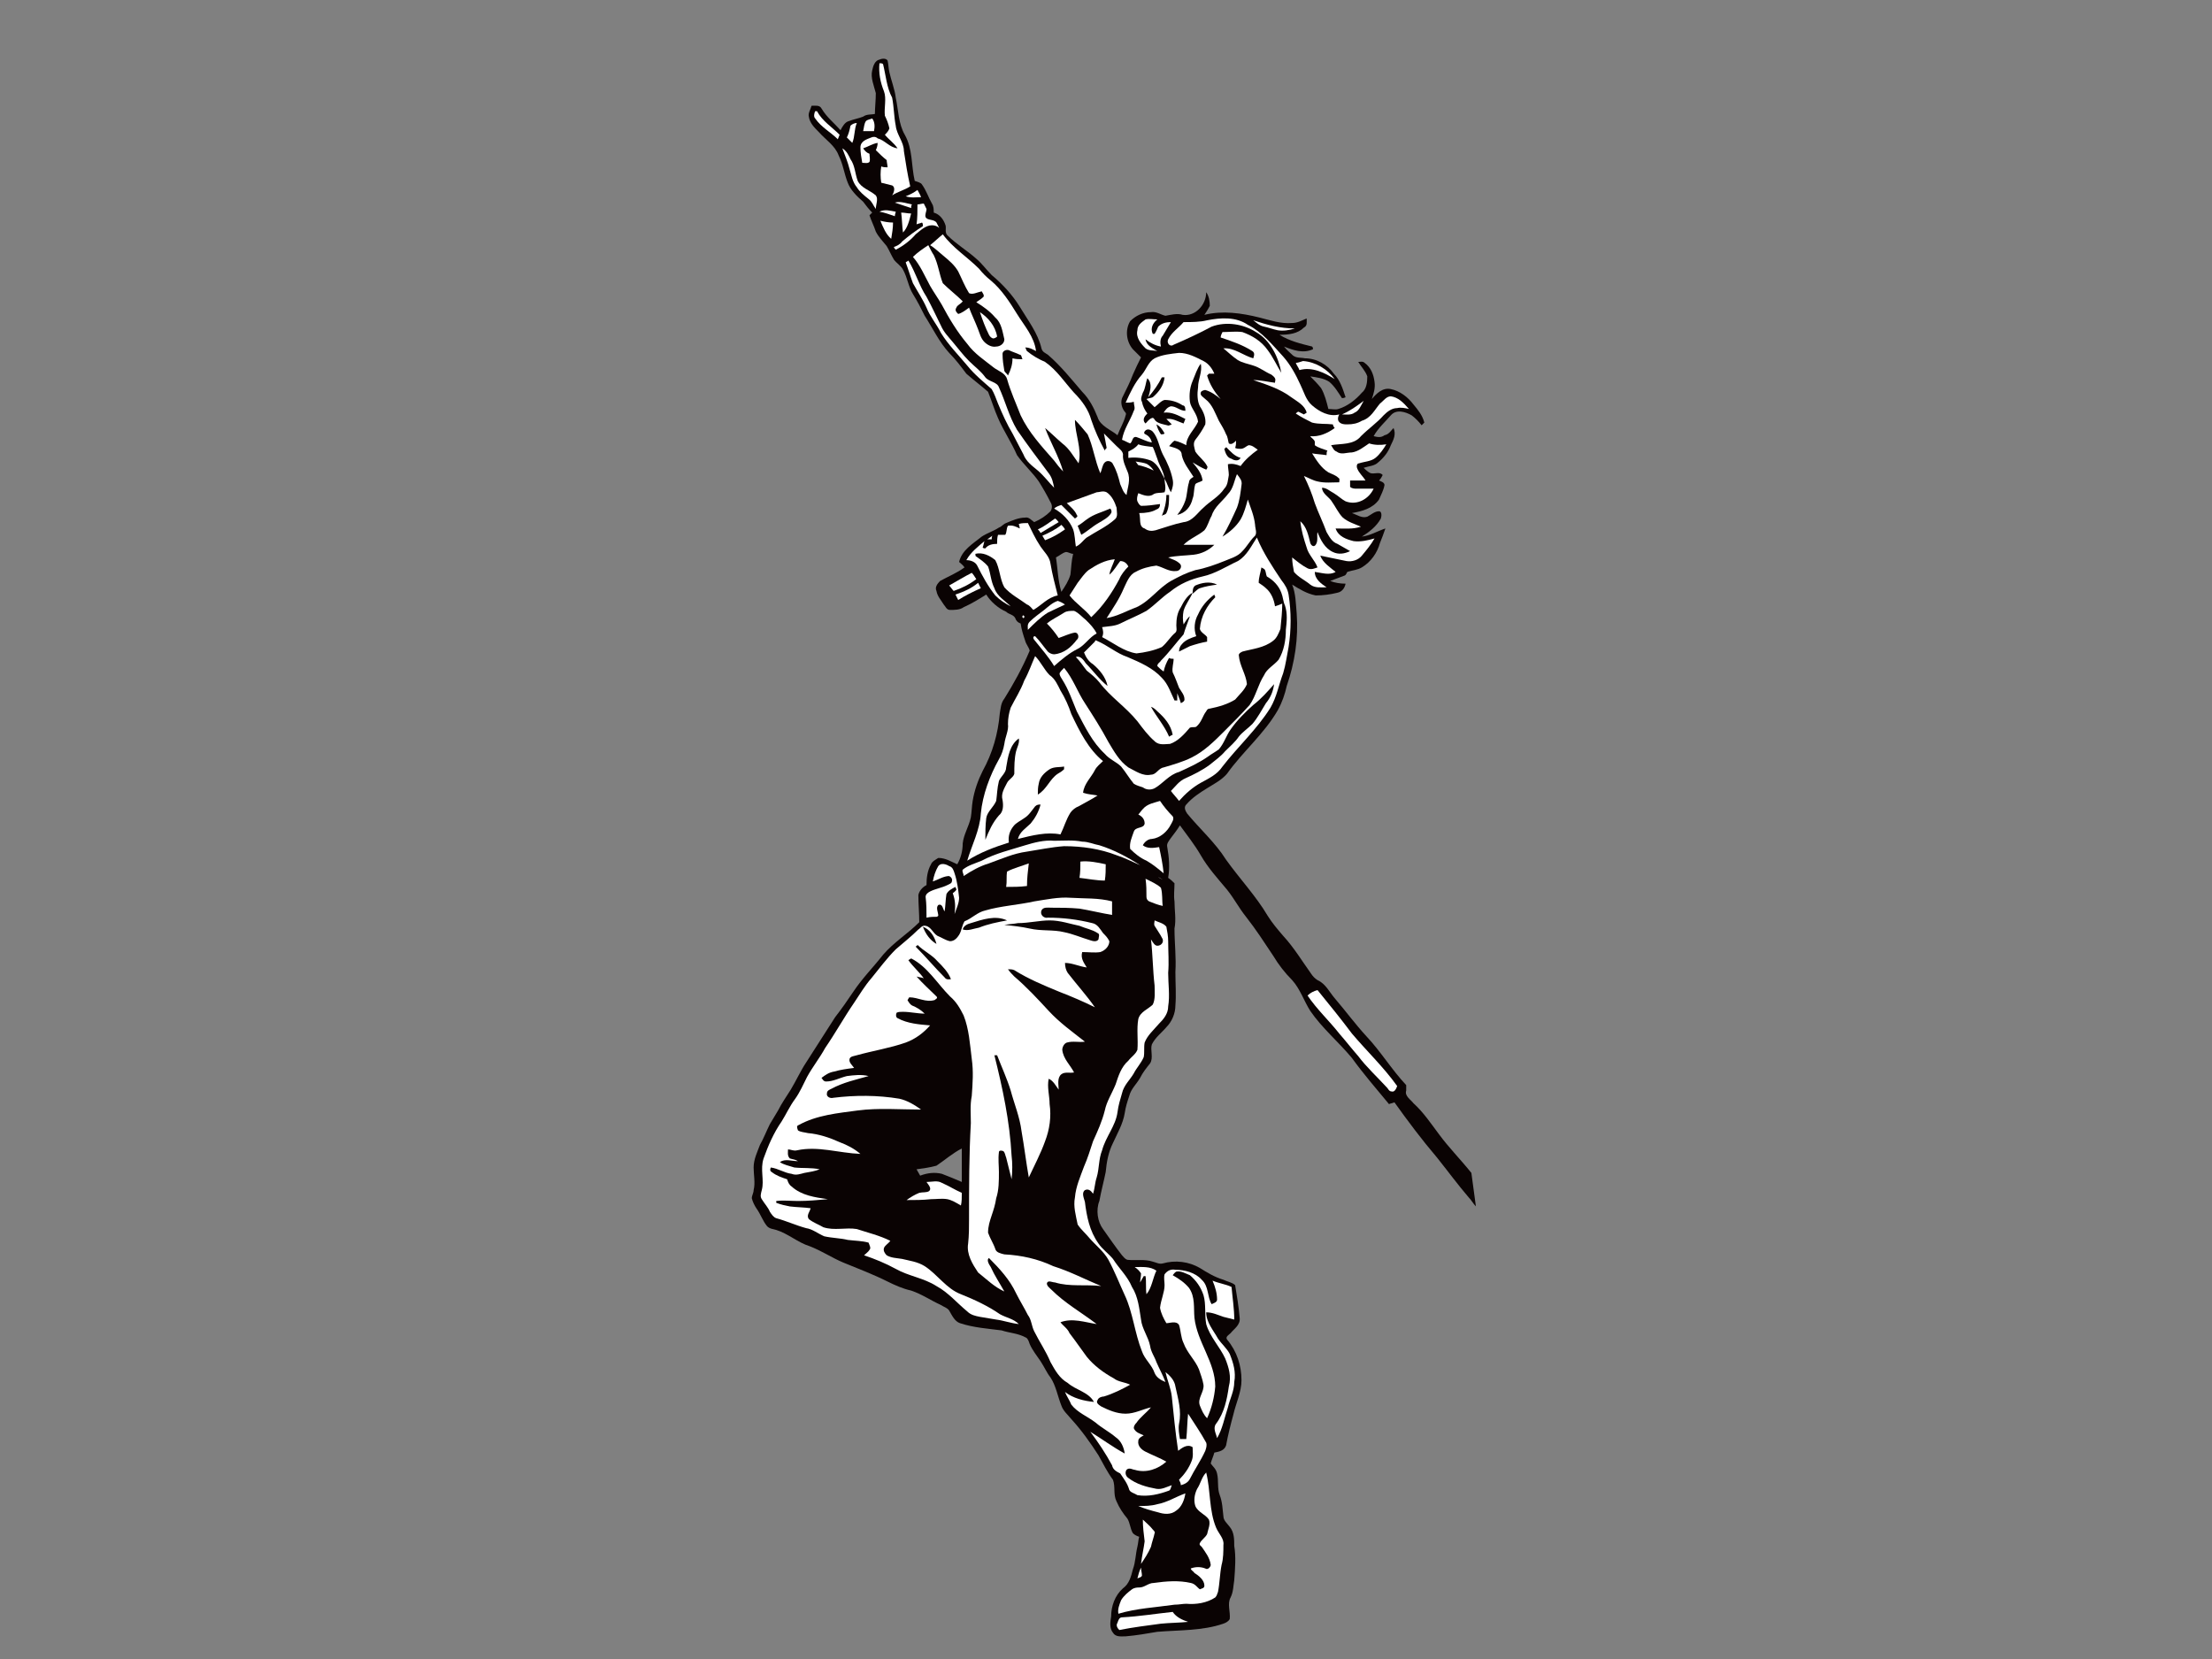<?xml version="1.0" encoding="utf-8"?>
<!-- Generator: Adobe Illustrator 17.0.0, SVG Export Plug-In . SVG Version: 6.00 Build 0)  -->
<!DOCTYPE svg PUBLIC "-//W3C//DTD SVG 1.1//EN" "http://www.w3.org/Graphics/SVG/1.1/DTD/svg11.dtd">
<svg version="1.1" id="Layer_1" xmlns="http://www.w3.org/2000/svg" xmlns:xlink="http://www.w3.org/1999/xlink" x="0px" y="0px"
	 width="800px" height="600px" viewBox="0 0 800 600" enable-background="new 0 0 800 600" xml:space="preserve">
<rect x="0" y="0" width="800" height="600" fill="#808080" stroke="none"/>
<g>
	<path fill-rule="evenodd" clip-rule="evenodd" fill="#0A0303" d="M272.561,430.426c0.655-2.621,0-5.566,0-8.185
		c0-2.945,1.311-5.566,2.291-8.183c1.311-2.291,2.291-4.911,3.601-7.531c0.983-1.636,1.965-3.272,2.945-4.91
		c1.311-2.617,2.946-4.908,4.584-7.528c1.962-3.275,3.602-6.875,5.564-9.822c3.604-5.563,6.875-10.803,10.476-16.366
		c2.29-2.948,4.584-6.22,6.546-9.167c3.274-4.91,7.202-8.84,10.802-13.421c3.93-4.583,8.841-7.529,13.094-11.784
		c0-3.274-0.326-6.546-0.326-9.822c0.326-1.636,1.636-2.945,2.945-3.6c0-2.621,0.329-5.238,1.639-7.531
		c0.327-0.981,1.636-1.636,2.618-2.292c2.618,0,4.584,1.311,6.875,2.292c1.31-2.292,1.962-4.909,1.962-7.527
		c0.329-3.275,2.292-6.223,2.947-9.493c0.326-1.965,0.326-3.93,0.654-5.893c0.654-3.929,1.964-7.53,3.6-10.804
		c3.601-6.546,5.566-13.421,6.22-20.949c0.329-1.637,0.329-3.601,1.637-5.238c3.273-5.237,6.546-11.129,9.167-17.349
		c-0.327-1.31-1.311-2.292-1.637-3.6c-0.655-1.965-1.311-3.93-1.636-6.222c-0.984-0.326-1.638-0.981-1.965-1.963
		c-0.656-1.307-2.29-1.307-3.274-2.292c-2.946-1.311-5.565-3.602-7.202-6.219c-2.617,1.636-5.238,3.273-8.182,4.583
		c-1.311,0.982-3.276,0.982-4.912,0.982c-1.309,0-1.636-1.311-2.29-1.962c-0.983-1.638-2.291-2.948-2.62-4.911
		c-0.655-1.31,0.329-2.621,1.311-3.601c2.945-1.638,6.22-2.946,8.837-4.911c-0.655-0.981-1.307-1.31-1.962-1.965
		c0.98-4.256,4.908-6.546,8.183-9.167c1.965-1.307,4.255-1.962,6.221-3.271c0.98-0.329,1.635-1.311,2.617-1.64
		c2.291-0.981,4.584-1.962,6.875-1.962c1.31-0.329,2.292,0.982,3.274,1.636c2.291-0.982,4.254-2.291,5.893-3.928
		c0.655-0.982,0.655-2.292,0-3.273c-1.311-2.621-2.621-4.911-4.257-7.528c-2.293-3.275-5.565-6.222-7.856-9.496
		c-1.965-4.583-4.911-8.838-6.875-13.421c-1.309-2.947-2.291-6.22-3.6-9.495c-2.618-2.29-5.238-4.255-7.857-6.546
		c-1.962-2.617-3.928-5.238-6.219-7.529c-3.6-3.929-5.894-8.838-8.839-13.421c-1.309-2.618-2.617-5.237-4.256-7.857
		c-1.637-2.618-1.962-5.89-3.601-8.838c-0.653-1.31-2.29-2.292-3.272-3.6c-0.984-1.635-1.639-3.275-2.621-4.911
		c-1.31-1.637-2.945-3.274-3.927-5.237c-0.654-1.966-1.638-3.929-2.294-5.893c0.329-0.328,0.656-0.654,0.985-0.983
		c-1.311-1.311-2.291-2.621-3.276-3.928c-2.289-1.965-4.581-4.255-5.562-6.875c-1.31-3.274-1.639-6.546-3.275-9.82
		c-1.309-3.601-4.581-5.563-7.201-8.51c-1.636-1.638-3.274-3.274-3.6-5.566c-0.328-1.31,0.654-2.621,0.98-3.929
		c1.31,0,2.945-0.326,3.6,0.983c1.966,3.272,4.585,5.237,6.876,7.856c0.655-1.309,1.636-2.944,2.946-3.273
		c1.636-0.655,3.6-0.982,5.236-1.637c1.311-0.984,2.947-0.655,4.257-0.984c0-2.29,0.328-4.908,0.328-7.528
		c-0.654-2.618-1.965-5.564-1.309-8.185c0.326-1.637,0.981-3.6,2.617-3.927c0.655-0.327,2.293-0.655,2.948,0.327
		c0.326,1.31,0.326,2.947,0.653,4.255c0.655,2.947,1.965,6.22,2.294,9.167c0.982,4.584,0.982,9.492,3.271,13.421
		c2.948,5.238,2.295,11.129,3.602,16.695c0.984,0.329,2.292,0.655,2.621,1.31c1.634,2.292,2.289,4.583,3.6,6.875
		c0.655,0.982,0.655,2.291,0.655,3.273c2.292,0.655,3.601,2.618,4.255,4.584c0.328,0.981-0.328,2.617,0.655,3.601
		c3.273,3.271,7.202,5.562,10.474,8.508c1.965,1.638,3.601,3.929,5.566,5.895c3.927,3.272,7.529,7.201,10.147,11.457
		c2.946,4.909,6.548,9.493,7.857,15.058c0.329,1.309,1.31,1.635,2.292,2.291c4.584,3.927,8.512,8.838,12.441,13.419
		c2.617,2.619,4.256,5.895,5.563,9.167c0.984,3.274,4.91,4.585,7.201,6.547c0.984-2.618,2.292-4.583,2.946-7.202
		c0.328-0.655,0-0.981-0.326-1.31c-1.31-1.637-1.637-3.928-0.655-5.565c1.309-2.618,2.618-5.239,3.6-7.856
		c0.981-2.29,1.965-4.255,2.946-6.22c-0.982-0.981-1.966-1.963-2.946-2.945c-2.291-2.62-2.945-6.875-0.982-10.147
		c1.962-1.966,4.583-3.275,7.529-3.275c1.965-0.327,3.6,0.984,5.238,1.31c1.965-0.326,4.257-0.98,6.219-0.326
		c4.584,0.655,8.512-3.602,8.512-8.186c0.981,1.311,1.31,3.275,1.31,4.912c-0.655,1.309-1.31,2.29-1.965,3.274
		c6.546-1.638,13.422-0.655,19.968,0.98c3.93,0.982,7.53,2.292,11.784,1.966c1.965,0,3.601-0.984,5.24-1.639
		c0,1.31,0.326,2.619-0.983,3.275c-2.292,2.289-5.565,2.618-8.838,2.618c3.6,2.292,7.856,3.273,11.783,4.257
		c0.328,0.326,0.328,0.654,0.328,0.98c-3.601,1.637-7.201,0.327-10.475-0.98c0.983,1.307,2.294,2.289,3.274,3.271
		c1.311,0.984,2.946,0.655,4.255,0.984c4.257,0,8.185,2.292,10.474,5.563c2.295,2.291,3.275,5.566,4.257,8.512
		c-0.656,0.328-0.982,0.328-1.311,0.328c-1.307-1.965-2.617-4.256-4.583-5.895c-1.963-1.307-4.581-1.636-6.872-1.962
		c1.307,1.309,2.617,2.617,3.928,4.257c1.31,2.291,1.963,4.908,2.618,7.527c1.309,0,2.617,0.327,3.601,0
		c3.273-0.98,6.218-3.273,8.51-5.891c1.639-1.31,1.965-3.601,1.965-5.893c-0.655-1.963-2.292-3.6-3.272-5.239
		c0.655,0,1.636-0.327,2.291,0.329c2.291,1.635,3.273,4.255,3.6,6.872c0.327,2.295-0.327,4.257-0.983,6.221
		c1.638-1.963,3.929-4.255,6.875-3.6c3.274,0.655,6.221,2.946,8.184,5.566c1.636,1.962,3.273,3.927,3.928,6.546
		c-0.326,0.327-0.655,0.655-0.982,0.98c-0.982-1.309-2.292-2.617-3.6-3.6c-2.294-1.31-5.567-2.292-7.53,0
		c-1.965,2.291-4.583,4.584-6.219,7.531c1.307,0.326,2.618,0.655,3.928-0.329c1.636-0.327,2.291-1.637,3.274-2.618
		c0.98,2.291,0,4.256-0.983,6.219c-0.98,2.619-2.617,4.584-4.583,6.22c-1.309,1.309-3.274,1.309-5.237,1.963
		c0.653,0.655,1.637,1.637,2.618,1.962c1.309,0.329,3.273-0.652,4.255,0.655c-0.326,0.656-0.655,1.311-1.311,1.965
		c0.656,0.329,1.966,0.655,1.966,1.637c-0.326,1.963-1.31,3.6-1.966,5.239c-2.29,3.273-6.219,4.255-9.819,4.908
		c1.963,0.654,3.6,1.965,5.565,1.309c1.311-0.655,2.619-1.962,4.255-1.962c0.985,0,0.985,1.637,0.656,2.618
		c-1.636,2.946-4.256,4.911-6.875,6.546c2.947-0.327,5.564-1.962,8.511-2.945c-0.652,1.963-1.307,3.6-1.962,5.239
		c-0.984,3.6-3.273,6.873-6.548,8.838c-1.637,0.982-3.273,0.982-5.237,1.636c-0.328,0.328-0.328,0.983-0.982,1.31
		c-1.635,0.654-3.601,1.31-5.238,1.965c1.637,0.655,3.602,0.981,5.565,0.981c-0.327,1.636-1.311,2.946-2.946,3.275
		c-2.618,0.654-5.237,0.982-7.857,0.982c-3.272-0.655-5.891-2.291-8.512-3.928c1.311,3.273,1.311,6.873,1.64,10.474
		c0.655,8.838-0.656,17.679-3.602,26.188c-0.655,2.946-1.638,5.894-3.274,8.84c-4.911,8.51-12.768,15.058-18.33,22.914
		c-1.966,2.29-4.584,3.6-7.201,5.237c-2.621,1.636-5.24,3.275-7.531,5.893c-0.98,0.983-0.326,2.292,0.329,3.274
		c4.582,5.566,10.146,10.474,14.074,16.695c4.911,6.875,10.803,13.092,15.058,20.296c1.637,2.618,3.601,4.91,5.566,7.201
		c3.927,4.255,6.873,9.166,10.147,13.75c0.655,0.982,1.311,1.637,2.291,2.29c2.946,1.31,4.255,4.256,6.221,6.547
		c3.928,4.582,7.528,9.493,11.458,13.748c5.237,5.564,9.166,12.112,14.403,17.678c0,0.655,0,1.307,0,1.962
		c-0.656,1.964,1.635,3.273,2.618,4.584c3.602,3.272,6.219,7.201,9.166,11.129c3.6,4.91,7.857,9.167,11.785,14.077l1.636,12.112
		c-0.981-0.983-1.636-2.292-2.621-3.274c-3.926-4.583-7.527-9.492-11.456-14.402c-5.565-6.549-10.474-13.095-15.386-19.97
		c-0.654,0.329-1.309,0.329-1.964,0.655c-4.583-5.566-9.164-10.803-13.421-16.695c-4.91-5.891-10.803-10.802-15.057-17.023
		c-2.292-3.6-3.601-7.857-6.549-11.129c-2.617-2.619-4.909-5.566-6.872-8.84c-3.275-4.909-6.22-9.493-9.823-14.075
		c-2.618-3.274-4.255-6.546-6.872-9.82c-3.275-3.927-6.875-7.856-9.496-12.439c-2.289-3.929-4.907-7.201-7.528-10.803
		c-0.981,1.637-2.29,3.273-3.273,4.583c-0.656,0.984-1.637,1.966-1.309,3.274c0.653,3.601,0.981,7.529,0.327,11.129
		c0.982,0.655,1.636,1.31,2.29,1.965c0,2.291-0.326,4.256,0,6.547c0,3.273,0.655,6.546,0,9.822c0,5.237,0.655,10.474,0.329,15.713
		c0,4.255,0.326,8.183,0,12.112c0,2.946-1.311,5.893-3.274,7.856c-1.636,1.962-3.928,3.602-5.237,6.219
		c-0.655,1.963,0.655,4.91-0.655,6.875c-1.309,1.637-2.619,3.272-3.6,5.237c-1.311,2.291-3.275,3.927-3.931,6.546
		c-0.651,1.965-1.309,3.93-1.634,6.22c-0.655,3.927-2.621,7.202-4.257,10.802c-1.635,3.273-2.29,6.874-2.618,10.474
		c-0.654,3.275-1.636,6.875-2.291,10.478c-1.31,3.273-0.655,7.529,1.31,10.146c2.29,3.275,4.582,6.547,6.874,9.494
		c0.655,0.654,0.983,1.31,1.966,1.639c2.943,0.329,6.218-0.329,9.163,0.656c1.311,0.325,2.292,0.976,3.602,0.654
		c4.584-1.31,9.492-0.654,13.421,1.639c2.621,1.632,5.238,3.267,8.512,4.252c1.31,0.658,3.272,0.983,4.255,1.963
		c0.655,3.929,1.309,7.86,1.637,11.785c0.328,2.617-1.965,3.929-3.274,5.568c-0.655,0.656-1.962,1.303-1.307,2.29
		c3.6,4.252,5.237,9.492,5.237,14.731c0,4.254-1.965,8.183-2.945,12.441c-0.984,3.596-1.966,7.525-2.621,11.127
		c-0.655,1.963-2.618,2.292-4.255,2.619c-0.328,1.31-0.982,2.619-1.311,3.924c0.656,0.987,1.965,1.968,2.294,3.604
		c0.654,2.622,0,5.241,0.981,7.856c0.982,2.619,0.982,4.91,1.311,7.529c0,1.639,1.31,2.617,2.291,3.931
		c1.636,1.961,1.636,4.581,1.636,6.871c0.655,3.925,0.328,8.183,0,12.441c-0.326,1.963-0.326,4.254-1.31,6.217
		c-1.307,2.29,0,5.239-0.326,7.858c-0.329,0.658-1.311,1.312-2.291,1.634c-7.531,2.619-16.042,2.29-23.896,2.948
		c-3.929,0.658-7.531,1.31-11.46,1.634c-1.635,0-3.601,0.329-4.583-1.305c-1.31-1.639-0.98-3.929-0.655-5.897
		c0-3.598,1.311-7.525,4.257-10.146c2.289-1.636,2.945-4.256,3.6-6.873c0.981-2.617,0.981-5.563,1.639-8.183
		c0.326-1.314,0.326-2.619,0.653-3.604c-0.982-0.325-1.637-0.654-2.292-1.305c-0.982-1.639-0.982-3.604-1.962-5.239
		c-1.638-1.963-2.948-3.927-3.929-6.221c-1.311-2.615-0.329-5.234-1.311-7.854c-1.963-2.619-3.6-5.897-5.235-8.841
		c-2.946-4.581-6.22-9.168-9.822-13.092c-1.311-1.634-2.947-2.948-3.602-4.91c-1.309-3.273-1.963-7.204-3.926-10.151
		c-1.311-1.634-2.292-3.925-3.601-5.888c-1.311-1.965-2.948-3.933-3.929-6.224c-0.327-0.978-0.656-1.963-1.311-2.292
		c-2.946-1.632-5.891-1.632-8.838-2.619c-4.91-0.651-10.147-0.976-15.058-2.615c-1.966-0.652-2.946-2.948-3.928-4.587
		c-0.655-0.976-1.964-1.303-2.946-1.961c-3.6-1.634-6.873-3.925-10.801-5.241c-2.949-0.651-5.895-1.961-8.512-3.266
		c-5.239-2.619-10.476-4.587-16.042-6.878c-3.928-1.639-7.857-4.256-12.112-5.891c-4.254-1.31-7.855-4.583-12.113-5.893
		c-0.981-0.329-2.29-0.329-3.272-1.311c-1.636-1.963-2.29-4.255-3.929-6.546c-0.653-0.983-1.307-2.292-1.636-3.6
		C271.906,432.389,272.561,431.408,272.561,430.426L272.561,430.426z M332.794,425.188c2.619-0.982,5.237-1.311,7.857-0.656
		c2.618,0.985,4.91,1.966,7.201,2.947c0-3.928,0-7.856,0-12.111c-3.275,1.637-6.22,4.255-9.167,6.217
		c-2.292,0.656-4.91,0.985-7.201,1.311C331.813,423.551,332.465,424.532,332.794,425.188L332.794,425.188z M383.859,214.045
		c1.311-1.965,2.621-3.927,3.275-6.218c0.327-2.619,0.327-4.911,0.982-7.529c-0.982,0-1.636-0.655-2.62-0.655
		c-1.308,0.327-2.29,1.309-3.6,1.963C382.551,205.534,382.551,209.789,383.859,214.045z"/>
	<g>
		<path fill-rule="evenodd" clip-rule="evenodd" fill="#FFFFFF" d="M319.371,23.2c-0.326-0.327-0.654-0.327-1.309-0.327
			c-0.327,3.601,0.327,6.873,1.638,10.147c0.98,2.621,0,5.893,0.326,8.838c0.655,1.311,1.31,2.946,1.637,4.584
			c-0.327,0.982-0.982,1.636-1.637,2.291c1.31,1.637,3.275,2.946,4.584,4.912c-2.947-0.329-4.584-2.946-7.201-3.601
			c-0.655-0.656-1.638-0.656-2.292-0.329c-1.637,0.655-3.928,1.309-3.928,3.601c0,1.963,0.326,3.6,0.655,5.566
			c0.982,0,1.966,0.326,2.617-0.327c0.329-0.984,0-1.965,0-2.948c-0.981-0.328-1.636-0.982-2.291-1.962
			c1.965-0.655,3.276-1.639,5.24-1.966c0,0.982-0.328,1.966-0.655,2.619c1.309,1.309,2.617,2.617,3.927,3.601
			c0,0.655,0.329,1.962,0.329,2.617c-0.655,0-1.639,0-2.293-0.326c-0.328,1.963-0.328,3.928,0,5.891
			c1.309,0.326,2.618,0.655,3.929,0.982c1.31,0.655,0.655,2.619,0,3.601c1.963-1.307,4.581-1.962,6.546-3.272
			c-0.98-4.257-1.636-8.512-2.291-12.768c0-3.272-2.618-5.893-2.945-9.167c-0.655-3.272-0.655-6.873-1.31-10.147
			C320.681,31.711,320.355,27.129,319.371,23.2z"/>
		<path fill-rule="evenodd" clip-rule="evenodd" fill="#FFFFFF" d="M295.476,40.221c-0.326,0-0.655,0-0.655,0
			c-0.327,0.656-0.654,1.966,0,2.621c2.29,3.273,5.567,4.911,8.185,7.528c0.326-0.655,0.326-0.982,0.653-1.637
			C300.713,45.788,297.44,43.824,295.476,40.221z"/>
		<path fill-rule="evenodd" clip-rule="evenodd" fill="#FFFFFF" d="M315.445,42.842c-0.656,0.327-1.636,0.327-2.291,0.982
			c-0.656,0.98-0.656,2.291-0.985,3.6c1.311,0,2.62,0,3.931,0C316.426,45.788,316.426,44.153,315.445,42.842z"/>
		<path fill-rule="evenodd" clip-rule="evenodd" fill="#FFFFFF" d="M309.88,44.478c-0.655,0-1.637,0.326-2.292,0.981
			c-0.329,1.638-0.655,2.947-1.311,4.256c0.656,0.655,1.311,1.309,1.965,1.964C309.225,49.388,308.897,46.77,309.88,44.478z"/>
		<path fill-rule="evenodd" clip-rule="evenodd" fill="#FFFFFF" d="M307.588,57.571c-0.655-1.309-1.311-2.945-2.946-3.926
			c0.981,2.617,1.965,4.91,2.617,7.528c0.655,1.963,0.984,4.584,2.621,6.546c0.981,1.639,2.618,2.946,4.255,4.256
			c1.311,0.983,1.637,2.29,2.619,3.6c0-1.636,0.982-3.6,0-4.91c-2.294-1.962-5.24-2.617-6.547-5.238
			C309.225,62.809,309.225,59.862,307.588,57.571z"/>
		<path fill-rule="evenodd" clip-rule="evenodd" fill="#FFFFFF" d="M331.813,68.703c-1.311,0.981-2.621,1.637-4.257,2.29
			c1.966,0.655,3.602,0.327,5.566,0.327C332.794,70.34,332.139,69.358,331.813,68.703z"/>
		<path fill-rule="evenodd" clip-rule="evenodd" fill="#FFFFFF" d="M329.848,73.94c-1.965-0.327-4.255-1.311-6.22-0.656
			c1.966,0.656,3.929,1.311,5.895,1.966C329.522,74.595,329.522,74.266,329.848,73.94z"/>
		<path fill-rule="evenodd" clip-rule="evenodd" fill="#FFFFFF" d="M334.103,73.613c-0.653,0-1.638,0.327-2.289,0.327
			c0,2.292,0,4.91-0.329,7.201c0.655-0.326,1.31-0.326,1.966-0.655c0.326,0.329,0.326,0.655,0.326,1.31
			c-2.617,1.637-5.238,3.602-7.529,5.566c-0.654,0.981-1.963,1.637-2.945,1.963c0,0.329,0.326,0.655,0.655,0.984
			c2.617-1.31,5.237-3.274,7.202-5.566c1.636-1.31,3.6-3.272,5.891-3.272c0.981,0,1.965,0.326,2.619,0.981
			c-0.328-0.655-0.655-1.31-0.984-1.965c-0.981-1.309-3.272-0.654-3.927-1.963c-0.328-0.982,0.326-1.962,0.326-2.947
			C334.759,74.92,334.43,74.266,334.103,73.613z"/>
		<path fill-rule="evenodd" clip-rule="evenodd" fill="#FFFFFF" d="M323.956,76.56c-1.965-0.329-3.93-0.985-5.894,0
			c1.963,0.326,3.6,0.981,5.565,1.636C323.627,77.541,323.956,76.886,323.956,76.56z"/>
		<path fill-rule="evenodd" clip-rule="evenodd" fill="#FFFFFF" d="M329.522,77.215c-1.31,0-2.295-0.329-3.601-0.329
			c0.326,2.291,0.326,4.91,0.653,7.201C328.212,82.451,328.864,79.832,329.522,77.215z"/>
		<path fill-rule="evenodd" clip-rule="evenodd" fill="#FFFFFF" d="M322.972,80.486c-1.637,0-3.272-0.326-4.583-0.654
			c0.982,2.29,1.966,4.91,3.928,6.546C322.647,84.416,322.972,82.451,322.972,80.486z"/>
		<path fill-rule="evenodd" clip-rule="evenodd" fill="#FFFFFF" d="M340.977,84.742c-1.635,1.311-2.946,2.619-4.583,3.929
			c1.637,0.982,3.275,2.618,4.912,3.928c1.964,1.637,3.926,3.274,5.237,5.566c1.309,2.617,2.291,5.238,3.929,7.856
			c1.309,0.655,2.946-0.329,4.583-0.655c0.326,0.655,0.981,1.31,0.655,1.962c-0.655,0.655-1.636,1.31-2.62,1.966
			c2.62,1.638,4.912,3.273,6.875,5.564c2.291,1.966,2.617,5.238,3.273,7.857c0,1.636-1.637,2.621-2.947,2.621
			c-1.636,0.326-3.271-0.655-4.255-1.64c-1.307-1.307-1.637-2.946-2.291-4.581c-0.981-2.62-2.292-5.237-3.272-7.857
			c-1.309,0.982-2.619,1.965-3.929,2.29c-0.655-0.655-1.311-1.309-0.655-2.29c0.329-0.983,1.639-1.31,2.291-2.292
			c-2.291-2.291-4.91-4.256-7.202-6.547c-1.307-3.274-1.635-6.874-3.272-10.146c-0.655-0.984-1.311-2.295-1.966-3.602
			c-1.963,1.308-3.926,2.618-5.564,4.254c2.619,2.948,4.256,6.875,6.219,10.478c1.311,2.289,2.948,4.581,4.257,6.873
			c2.618,4.91,5.566,9.82,9.165,14.076c2.617,3.601,6.218,5.892,9.493,8.511c1.636,1.311,4.256,1.966,4.912,4.256
			c1.309,4.582,3.272,8.838,4.91,13.094c2.946,6.22,7.528,11.131,12.112,16.369c0.981,1.309,1.963,2.618,3.272,3.929
			c-1.636-5.566-4.581-10.477-6.546-15.714c1.966,1.636,3.928,3.602,6.22,5.564c2.617,1.963,3.928,4.584,5.891,7.201
			c1.311-5.238-1.309-10.474-1.309-15.712c1.637,1.637,2.945,3.273,4.581,5.238c1.965,4.256,2.62,9.493,4.586,14.074
			c0.654-1.308,0.654-2.945,1.634-3.926c0.983-0.982,2.621-0.328,2.946,0.654c1.311,2.292,1.966,4.583,2.621,7.202
			c0.654,1.31,0.982,2.945,2.29,3.927c0.329-2.617,1.636-5.562,0.329-8.508c-0.657-1.638-1.638-3.602-1.638-5.566
			c0.327-1.637-1.311-2.621-2.292-3.601c-1.636-1.636-3.274-3.274-4.583-4.585c0.326,1.64,0.654,3.274,0.982,5.24
			c-0.328,0.326-0.656,0.655-0.656,0.981c-1.963-3.6-3.6-7.201-4.91-11.129c-0.982-3.602-3.272-6.875-6.217-9.82
			c-3.275-3.601-6.223-8.185-10.478-11.131c-2.291-0.982-4.584-2.291-6.546-3.927c-0.329-0.328-0.329-0.982-0.655-1.31
			c1.637,0,2.617,0.655,3.927,1.31c-0.653-5.238-4.253-9.167-6.873-13.423c-2.619-4.255-5.566-8.838-9.494-12.112
			c-1.638-1.31-2.947-2.617-4.255-4.257C349.816,92.925,344.577,89.653,340.977,84.742L340.977,84.742z M364.876,126.643
			c1.307,0.655,2.617,0.982,3.926,1.638c0.655,0,0.655,0.981,0.982,1.636c-1.307,0-2.29,0-3.6-0.326
			c0,2.292-0.654,4.254-1.636,6.219c-0.326-0.656-0.982-0.982-1.31-1.637c-0.327-1.966-0.656-3.93-0.656-6.22
			C362.581,126.971,363.892,126.316,364.876,126.643z"/>
		<path fill-rule="evenodd" clip-rule="evenodd" fill="#FFFFFF" d="M328.538,94.236c-0.326,0.327-0.655,0.327-0.982,0.655
			c0.982,2.618,1.636,4.91,2.618,7.529c1.639,2.946,3.601,5.893,4.91,8.839c1.31,3.274,3.601,5.891,5.239,9.166
			c2.618,4.257,6.219,7.857,9.493,11.784c2.617,3.274,5.893,5.891,8.838,8.512c0.983,1.637,1.636,3.6,2.291,5.237
			c1.636,3.93,3.275,7.53,5.238,10.802c1.31,2.621,2.618,4.911,3.929,7.531c0.981,2.618,3.272,4.255,5.238,5.891
			c2.292,1.965,3.929,4.256,5.893,6.22c-0.328-1.638-0.654-3.6-1.963-5.24c-3.929-5.237-7.857-10.474-11.458-15.71
			c-2.945-4.911-4.256-10.477-6.546-15.387c-0.656-1.966-3.602-1.966-4.911-3.602c-1.636-2.289-3.93-3.926-5.893-5.891
			c-2.292-2.29-3.929-4.582-5.895-6.875c-1.636-1.963-3.271-3.6-4.254-5.891c-1.638-3.272-3.273-6.873-5.239-10.476
			C332.465,103.402,331.158,98.49,328.538,94.236z"/>
		<path fill-rule="evenodd" clip-rule="evenodd" fill="#FFFFFF" d="M360.619,121.733c-0.655-3.929-3.273-6.875-6.221-8.84
			c0.982,2.946,1.966,5.567,3.274,8.185c0.328,0.655,0.982,1.311,1.637,1.311C359.637,122.389,360.29,122.06,360.619,121.733z"/>
		<path fill-rule="evenodd" clip-rule="evenodd" fill="#FFFFFF" d="M418.562,115.514c-1.64,0-2.948-0.329-4.258,0
			c-1.307,0.981-2.944,1.965-2.944,3.927c-0.658,2.619,1.308,4.911,2.944,6.548c1.31,0.982,2.947,0.654,4.258,0.982
			c-1.64-0.982-3.929-1.965-4.258-4.256c1.638,1.31,3.602,2.291,5.565,2.621c-0.326-1.311-0.326-2.946,0.656-3.931
			c0.982-1.635,1.964-3.272,2.946-4.91c-1.637,0-3.273,0.329-4.583,1.638c-0.326,0.655-0.655,1.637-1.311,2.617h-0.655
			C415.941,118.787,416.922,116.824,418.562,115.514z"/>
		<path fill-rule="evenodd" clip-rule="evenodd" fill="#FFFFFF" d="M436.566,115.84c-2.621,0.655-5.567,0.655-8.512,0.655
			c-1.966,2.292-4.257,3.601-5.566,6.22c-0.655,1.31,0.654,2.946,1.965,1.966c4.582-1.966,9.493-4.257,13.748-6.548
			c5.237-1.963,11.457-0.983,16.04,1.963c5.239,2.945,8.184,9.166,9.167,14.732c-1.636-2.621-2.946-5.567-4.912-8.185
			c-2.291-3.273-5.566-5.239-9.167-6.547c-2.29-0.327-4.91,0-7.201,0c-0.327,0.654-0.656,1.309-0.656,1.965
			c3.931,1.31,7.857,2.621,11.458,4.911c0.985,0.654,0.656,1.636,0.329,2.619c-3.601-0.984-6.875-3.929-10.802-3.601
			c1.635,1.309,3.272,2.946,5.238,4.254c1.634,0.984,3.6,1.309,5.564,1.964c2.29,0.655,4.256,2.292,6.546,3.274
			c0.327,0.328,0.982,0.655,1.311,1.31c0.326,0.654,0,0.982,0,1.637c-2.621-0.329-5.238-0.983-7.857-0.983
			c4.911,1.638,9.82,3.274,13.748,6.221c2.291,1.636,4.91,2.945,5.566,5.566c-0.328,0.326-0.656,0.326-0.983,0.655
			c-0.656-0.329-1.309-0.655-1.962-0.984c-0.329,0-0.655,0.329-0.984,0.655c1.965,1.31,3.929,2.292,5.891,3.274
			c2.619,0.655,4.911,0.327,7.53,0.655c0,0.326,0.326,0.98,0.655,1.31c-2.618,1.962-5.891,3.273-8.838,2.947
			c0.326,0.655,1.307,0.981,1.637,1.963c0,0.326,0,0.981,0,1.309c1.31,0.983,2.946,1.309,4.583,1.963
			c-0.328,0.329-0.328,0.982-0.328,1.637c-1.963-0.326-3.6-0.326-5.239-0.655c1.639,2.62,3.275,5.239,5.894,6.875
			c1.309,0.655,2.617,0.981,3.601,1.966c0.656,0.326,0.327,0.98,0.327,1.635c-2.619,0-5.237,0.327-7.857-0.326
			c-1.636-0.329-3.272-1.31-4.91-1.966c1.638,3.273,2.945,6.546,3.929,9.819c1.31,3.601,2.946,6.875,4.255,10.476
			c0.981,1.635,1.963,3.6,3.928,4.256c1.636,0.981,2.946,1.636,4.584,2.618c-1.965,0.983-4.256,1.311-6.22,0.328
			c-2.945-1.311-4.582-4.583-5.566-7.202c-0.326,1.309,0.329,3.274-0.655,4.582c-0.655,0.984-1.636,0.329-1.962-0.653
			c-0.655-2.62-1.31-5.893-3.601-7.856c0.327,3.272,1.309,6.546,2.291,9.493c0.655,2.619,2.946,4.581,3.927,7.201
			c-0.98,0.327-2.291,0.982-3.601,0.327c-1.965-0.982-3.926-2.618-5.566-3.928c0,1.637,0.329,3.601,0.655,5.238
			c1.64,1.963,3.929,2.945,5.895,4.584c1.637,1.307,3.928,0.982,5.891,0.982c-1.963-1.311-4.255-2.946-4.255-5.566
			c2.617,0.328,5.235,1.31,7.527,0c-1.962-1.636-4.581-3.272-5.562-5.892c3.271,0.655,6.218,1.309,9.491,1.964
			c1.965,0.327,4.257-0.329,5.565-1.964c1.639-1.965,3.275-3.929,4.584-6.221c-2.29,0.655-4.911,1.31-7.528,0.984
			c-2.621-0.655-5.566-1.639-6.55-4.584c3.275,0,6.221,0.327,9.167-0.655c-2.291-0.982-4.583-1.637-6.546-3.273
			c-1.636-1.638-2.621-3.929-4.256-6.221c-0.982-1.31-3.274-2.619-3.274-4.582c1.638,0,2.947,1.31,4.255,1.962
			c1.639,0.984,2.946,2.294,4.257,2.949c4.255,1.636,8.511-0.984,10.148-4.584c-1.963,0-3.928,0-6.219,0
			c-0.656,0-1.638,0-2.292-0.655c0-0.655,0-1.31,0-2.292c1.962,0,3.927,0,5.564,0c-0.981-1.636-2.292-2.62-2.946-4.257
			c-0.326-0.653-0.326-1.963,0.655-1.963c1.966-0.654,4.257-0.654,5.893-1.962c1.638-1.31,2.948-3.275,3.929-4.912
			c-1.965,0.328-4.256,0.328-6.22-0.327c-1.963,1.309-3.927,2.947-6.219,3.274c-1.965,0-3.928,0.981-5.564-0.327
			c-0.984-0.329-1.31-1.31-1.965-2.292c3.601-0.655,8.185,0,10.802-3.272c2.621-2.621,5.891-4.912,8.186-7.531
			c1.307-1.31,2.945-2.617,4.908-2.617c1.31-0.329,2.946,0,4.256,0.326c-1.962-2.291-3.927-4.255-6.546-4.583
			c-1.636,0-2.617,1.637-3.928,2.618c-1.964,2.292-3.273,5.239-6.548,6.221c-1.637,0.982-3.273,1.31-5.237,1.31
			c-0.982,0-2.617,0-3.273-1.31c-0.328-0.982,0-1.636,0.327-2.29c-3.602,0.981-7.202-0.984-9.822-3.275
			c-2.29-1.963-2.945-4.911-4.254-7.528c-1.638-3.601-3.6-7.201-6.221-10.147c-3.929-4.255-7.529-8.84-12.767-11.457
			C447.039,114.532,441.472,114.858,436.566,115.84z"/>
		<path fill-rule="evenodd" clip-rule="evenodd" fill="#FFFFFF" d="M468.318,118.787c-5.238,0-10.147-1.309-15.058-2.947
			c1.309,0.984,2.29,1.965,3.927,2.292c1.639,0.328,3.275,0.983,4.911,1.309C464.062,119.769,466.353,119.441,468.318,118.787z"/>
		<path fill-rule="evenodd" clip-rule="evenodd" fill="#FFFFFF" d="M426.416,127.625c-2.945,0.328-6.218,0.656-8.839,1.966
			c-2.29,1.307-2.944,3.928-4.581,5.891c-2.621,2.946-4.257,6.547-5.895,10.147c0.983,0,1.965,0,2.949-0.327
			c0,1.309,0.651,2.293,0,3.274c-1.311,3.6-3.602,6.546-4.257,10.475c0.983,0.327,1.966,0.981,2.946,1.309
			c0.982-0.654,0.656-2.617,2.291-2.291c1.966,0.655,3.602,1.638,5.566,1.963c-0.328-1.309-0.983-2.289-2.293-2.945
			c-0.982-0.329-0.327-1.31,0.329-1.636c0.654-0.329,1.636,0,2.289,0.652c1.966,2.295,2.292,5.566,3.602,8.186
			c1.638,2.946,2.946,5.891,3.6,9.167c0.329,1.635,0,2.945-0.654,4.581c-0.982-1.636-1.309-3.273-2.292-4.91
			c0,1.637,0.655,3.274,0,4.91c-1.311,0.327-2.617,0-3.928,0.655c-1.638,1.311-3.929,0.327-5.566-0.328
			c-0.326,0.984-0.655,1.965-0.326,2.949c0.326,0.653,0.653,1.307,1.308,1.636c2.292,0,4.584-0.329,6.875-0.655
			c0,0.981-0.329,1.637-1.31,1.963c-1.636,0.982-3.929,1.309-6.22,1.309c0.655,1.965-0.327,4.911,1.965,5.566
			c1.31,0.983,2.619,0.983,3.929,0.655c3.273-0.981,6.873-2.292,10.149-2.946c3.272-0.326,4.91-3.274,7.201-5.238
			c2.291-2.29,5.564-3.929,7.528-6.874c1.31-1.31,1.31-3.272,1.637-4.912c0-1.307-0.327-2.617-0.327-3.927
			c1.637-0.328,2.946,0,4.584,0.655c1.637-2.29,3.928-4.255,6.219-5.891c-0.981-0.655-1.966-1.638-3.275-1.638
			c-0.982,0.328-1.637,1.309-2.944,1.309c-0.656,0-1.31,0-1.965-0.326c0.327-0.983,0.327-1.638,0.327-2.619
			c-0.655,0.654-1.636,1.636-2.619,0.982c-0.327-0.982-0.327-2.291-0.982-3.273c-0.655-1.636-1.636-3.275-2.618-4.911
			c-1.31-2.619-2.291-5.891-4.91-7.857c-0.655-0.654-1.965-1.309-1.639-2.29c0-0.655,1.311-0.984,1.639-0.984
			c2.291,0.655,3.927,1.966,5.562,3.274c-2.289-2.619-3.926-5.237-4.906-8.51c0.326-0.328,0.326-0.328,0.651-0.656
			c0.655,0,1.311,0,1.966,0c-0.655-1.636-1.966-3.601-3.928-4.583C432.635,129.261,429.691,127.625,426.416,127.625L426.416,127.625
			z M434.271,131.553c0.655,2.946-0.98,5.566-0.98,8.512c-0.327,2.292-0.327,4.91,0.655,6.875c1.31,1.962,2.291,4.255,1.965,6.546
			c-0.984,1.965-2.294,3.928-3.601,5.566c-0.983,1.309-0.327,2.946,0,4.256c1.308,1.962,3.273,3.273,4.257,5.237
			c0.326,0.328,0,0.981-0.329,1.31c-1.636-0.655-3.273-1.638-4.911-2.618c1.638,1.963,3.274,3.926,3.6,6.546
			c-0.98,0.655-1.962,0.655-2.617,1.31c-0.655,1.965-0.327,3.6-0.983,5.237c-0.655,2.946-2.617,5.238-5.563,5.891
			c1.308-1.634,2.292-3.271,2.946-5.237c0.655-1.965,0.655-4.582,1.307-6.546c0-0.98,0.983-1.635,1.638-1.965
			c-1.638-2.618-3.6-4.911-4.255-7.857c0-2.292-2.621-2.617-4.585-3.272c0.656-0.656,1.31-1.636,1.965-1.964
			c1.637,0.328,2.946,0.982,4.256,1.636c0-3.272,2.948-5.563,4.256-8.512c-0.327-2.946-2.619-4.908-2.945-7.201
			c-0.329-2.617,0-5.238,0.981-7.529C432.309,135.482,432.964,133.192,434.271,131.553L434.271,131.553z M421.179,136.462
			c-0.326,2.947-1.965,5.238-4.257,7.203c-0.654,0.328-1.635,0.328-2.289,0.654c0.981,0.983,1.964,1.966,2.944,2.946
			c1.311-0.98,2.292-2.291,3.602-2.618c2.292,0,4.584,0.655,6.546,1.963c0.984,0,0.984,1.31,0.984,1.966
			c-1.966,0-3.275-1.636-5.239-1.636c-1.309,0.326-1.965,1.307-2.617,2.291c2.944-0.329,5.235,0.981,7.856,2.292
			c-0.329,0.654-0.329,0.98-0.655,1.635c-1.966-0.655-3.93-1.963-6.221-1.635c0.655,0.654,1.309,1.309,1.964,1.963
			c-0.327,0-0.983,0.655-1.636,0.326c-1.309-0.326-3.274-0.654-4.256-1.635c-0.329-0.327-0.655-1.31-1.309-0.982
			c-0.983,0.328-1.637,1.309-2.293,1.963c-0.327-0.327-0.653-0.655-0.653-1.309c0-0.983,0.653-1.638,1.309-2.292
			c-0.983-1.31-1.638-2.617-1.963-4.255c-0.655-0.983,0-2.291,0.326-3.273c0.982-1.635,0.982-3.601,1.638-5.238
			c1.962,1.962,0.982,4.583,0.327,6.874c1.965-2.292,3.601-4.583,4.911-7.203C420.524,136.462,420.853,136.462,421.179,136.462
			L421.179,136.462z M421.179,156.758c-0.326,0.329-0.655,0.329-1.311,0.329c-0.655-0.984-1.307-2.291-1.636-3.601
			C419.542,154.141,420.524,155.452,421.179,156.758L421.179,156.758z M448.677,165.599c-0.656,1.309-2.292,0.982-3.273,0.326
			c-1.636-0.326-2.291-2.29-2.621-3.601c0.329-0.326,0.655-0.326,0.655-0.655C445.075,163.308,446.384,164.944,448.677,165.599
			L448.677,165.599z M422.814,179.018c0,2.294,0,4.584-0.981,6.547c-0.328,0.654-1.309,0.654-1.636,0.983
			c0.982-2.292,1.636-4.91,1.636-7.53C422.162,179.018,422.489,179.018,422.814,179.018z"/>
		<path fill-rule="evenodd" clip-rule="evenodd" fill="#FFFFFF" d="M471.263,130.571c-0.98,0.327-1.963,0.656-2.618,0.656
			c0.329,0.98,0.984,1.635,1.31,2.617c4.582-1.307,9.167,0.984,12.767,3.274C480.103,133.518,475.846,130.898,471.263,130.571z"/>
		<path fill-rule="evenodd" clip-rule="evenodd" fill="#FFFFFF" d="M493.197,144.974c-2.619,1.966-4.911,3.602-7.859,4.912
			c1.638,0,3.274,0.326,4.584-0.655C491.559,148.576,492.213,146.611,493.197,144.974z"/>
		<path fill-rule="evenodd" clip-rule="evenodd" fill="#FFFFFF" d="M416.922,161.669c-1.962-0.326-3.6-0.326-5.237-0.982
			c-0.984,1.311-2.29,1.965-3.601,2.62c0,0.982,0,1.637,0,2.292c2.617-0.329,5.567,0,8.184,0.982c2.619,1.309,3.6,4.255,4.911,6.546
			c-0.326-2.617-1.965-4.911-2.617-7.202C417.906,164.289,417.577,162.979,416.922,161.669z"/>
		<path fill-rule="evenodd" clip-rule="evenodd" fill="#FFFFFF" d="M414.96,167.889c-1.309-0.654-2.618-0.654-4.258-0.982
			c0.329,0.328,0.658,0.982,0.984,1.309c1.637,0.328,3.601,0.983,5.566,1.965C416.596,169.199,415.941,168.544,414.96,167.889z"/>
		<path fill-rule="evenodd" clip-rule="evenodd" fill="#FFFFFF" d="M400.228,178.037c-1.31-0.655-2.619,0-3.6,0
			c-3.602,1.311-7.202,2.621-10.803,3.928c1.31,1.31,2.946,2.621,3.601,4.255c0.654,0.655-0.329,0.984-0.655,1.311
			c-1.636-1.636-3.275-3.273-4.912-4.911c-0.981,0.329-1.963,0.655-2.617,1.311c2.946,1.635,5.563,4.255,6.874,7.528
			c0.655,1.965,0.655,4.257,0.981,6.219c1.638-0.655,2.619-2.292,3.929-3.272c3.602-2.292,7.202-3.929,10.148-6.547
			c1.31-0.984,0.655-2.946,0.655-4.256C403.175,181.639,402.193,179.348,400.228,178.037L400.228,178.037z M401.538,183.93
			c0.326,0.327,0.655,0.982,0.326,1.635c-0.98,1.638-2.945,2.619-4.581,3.6c-2.291,1.311-3.931,2.948-6.22,4.257
			c-0.328-0.982-0.983-2.291-1.311-3.273c1.311-0.655,2.294-1.636,3.274-2.291C395.647,185.894,398.592,185.239,401.538,183.93z"/>
		<path fill-rule="evenodd" clip-rule="evenodd" fill="#FFFFFF" d="M447.367,171.491c-0.983,2.291-1.309,5.238-3.274,7.201
			c-1.965,2.621-4.91,4.583-5.891,7.857c-0.984,1.636-1.31,3.601-2.619,5.238c-2.291,1.963-5.237,2.945-7.528,5.237
			c3.6,0,7.201,0,11.129,0c-1.966,1.965-4.583,3.275-7.529,3.603c-2.945,0.326-6.22,0.326-9.166,0.98
			c1.309,0.655,2.945,0.981,4.255,2.292c0.982,0.981,0,2.621-1.31,2.621c-2.619,0.326-4.581-1.311-7.201-1.966
			c-2.619,0.326-5.237,0.982-7.531,2.291c-2.292,0.983-3.272,3.929-4.254,5.891c-1.638,3.929-3.929,7.201-6.219,10.803
			c3.927-0.655,7.201-2.617,10.802-3.928c4.911-2.292,7.857-6.875,12.44-9.493c2.945-1.638,5.564-2.946,8.839-3.929
			c3.601-0.655,7.201-1.962,10.474-3.273c2.292-0.984,4.912-1.638,6.546-3.601c1.639-1.638,2.621-3.6,4.257-5.239
			c1.31-0.982,0.329-2.945,0.329-4.256c-0.329-3.272-1.637-6.218-2.621-9.163c-0.656,2.291-1.311,4.908-2.618,7.201
			c-1.638,2.618-3.928,4.583-6.548,6.218c1.965-3.271,3.601-6.873,5.239-10.474c0.982-2.619,1.31-5.566,1.637-8.184
			C449.329,173.782,448.349,172.801,447.367,171.491z"/>
		<path fill-rule="evenodd" clip-rule="evenodd" fill="#FFFFFF" d="M381.57,187.53c-1.965,1.31-3.928,2.946-6.22,3.928
			c0.327,0.328,0.654,0.656,0.983,1.311c2.29-1.311,4.256-2.619,6.546-3.929C382.551,188.514,382.223,187.858,381.57,187.53z"/>
		<path fill-rule="evenodd" clip-rule="evenodd" fill="#FFFFFF" d="M371.748,189.166c-0.981,0-2.292,0-3.272,0.329
			c0,0.326,0.326,0.982,0.326,1.637c-1.309-0.655-2.618-1.311-4.255-0.982c-0.655,0.982-0.326,2.292-0.982,3.273
			c-0.984,0-1.965,0-2.619,0c-0.327,0.983-0.327,2.292-0.327,3.274c-1.638,0-3.273,0.326-4.255,1.636c-0.329,0-0.655,0-0.984-0.326
			c0.329-0.655,0.329-1.31,0.655-2.292c-2.291,1.962-4.909,3.928-6.546,6.872c1.638,0,3.274,0.656,3.929,1.966
			c1.962,3.928,3.928,7.528,6.546,10.803c1.636,1.637,3.601,2.945,5.566,3.926c-1.965-1.962-4.911-3.6-5.893-6.546
			c-1.31-2.617-1.31-5.237-2.291-7.857c-1.311-1.636-2.947-2.617-4.257-3.6c-0.326,0-0.326-0.653-0.326-0.981
			c2.617-0.655,5.238,0.654,7.201,2.289c1.636,2.947,1.636,6.876,3.273,9.823c2.292,2.618,5.564,4.255,8.185,6.22
			c0.982,0.326,1.637,1.306,2.292,1.962c2.945-1.636,5.237-4.582,8.838-5.237c-0.981-3.928-1.962-7.529-2.617-11.458
			c-0.329-2.619-2.292-4.255-3.601-6.22C374.367,194.731,373.059,191.786,371.748,189.166z"/>
		<path fill-rule="evenodd" clip-rule="evenodd" fill="#FFFFFF" d="M383.859,189.821c-1.963,1.638-4.581,2.948-6.872,3.929
			c0.326,0.656,0.655,0.982,0.981,1.636c2.621-0.98,4.911-2.291,7.202-3.928C384.843,190.806,384.189,190.15,383.859,189.821z"/>
		<path fill-rule="evenodd" clip-rule="evenodd" fill="#FFFFFF" d="M358.981,193.75c-0.654,0.327-1.309,0.982-1.962,1.311
			c0.327,0,1.309,0,1.636,0C358.654,194.406,358.654,194.076,358.981,193.75z"/>
		<path fill-rule="evenodd" clip-rule="evenodd" fill="#FFFFFF" d="M351.452,207.172c-2.618,1.309-5.235,2.946-8.183,4.583
			c0.656,0.655,0.982,1.31,1.636,1.965c2.946-0.984,5.566-2.292,8.183-4.256C352.434,208.481,352.108,207.827,351.452,207.172z"/>
		<path fill-rule="evenodd" clip-rule="evenodd" fill="#FFFFFF" d="M454.568,194.406c-1.963,2.946-3.6,6.546-6.873,8.511
			c-4.257,1.963-8.185,4.583-12.769,5.565c-4.255,0.983-8.183,2.618-11.784,5.564c-2.945,1.966-5.237,4.585-8.51,6.877
			c-2.947,1.635-6.223,2.946-9.493,4.581c-1.965,0.983-4.256,0.983-6.547,1.31c0.327,0.982,0.655,2.291,0,3.602
			c3.927,1.963,7.856,5.237,12.439,5.891c2.946-0.327,6.221-0.982,9.167-2.291c1.965-1.637,2.945-3.6,4.911-5.237
			c0.655-0.655,0.326-1.639,0.326-2.621c0-2.289,0.329-4.581,1.637-6.546c0.984-1.966,2.294-4.255,4.256-5.237
			c-0.981,2.29-2.617,4.256-3.272,6.547c-0.329,1.635-0.329,3.272,0,4.91c0.655-0.983,1.31-2.292,2.291-2.947
			c-0.655,1.965-1.636,4.255-2.291,6.549c-2.621,2.945-5.24,6.546-8.186,9.493c-0.326,0.655-1.307,0.98-1.307,1.963
			c0.652,0.655,1.307,1.309,2.292,1.962c0.326-1.636,0.98-3.271,1.961-4.911c0.328,0.329,1.31,0.329,1.639,0.329
			c0,1.636-0.656,3.274-0.329,4.911c0.984,1.965,1.639,3.927,2.292,5.566c0.984,1.635,1.964,2.617,1.964,4.252
			c0,0.656-0.655,0.985-1.309,1.311c-0.327-1.311-0.982-2.617-1.308-3.602c0,0.656,0,1.64,0,2.621c-0.329,0-0.655,0-0.984,0
			c-1.309-2.621-2.29-5.891-4.582-8.183c-3.275-3.601-7.856-5.564-12.439-7.53c-3.929-1.31-7.203-4.256-11.13-5.891
			c-0.329-0.329-0.656,0-0.656,0.327c-1.31,1.309-2.62,2.618-3.927,3.928c0.652,1.636,1.636,3.273,3.272,4.256
			c2.292,1.963,4.583,4.583,5.238,7.856c-2.946-2.292-5.238-5.565-7.858-8.184c-0.652-0.98-1.962-2.946-3.6-2.291
			c1.638,1.637,2.619,3.274,3.929,4.911c1.636,1.31,3.273,2.619,4.583,4.256c3.929,5.237,9.492,8.838,13.75,14.074
			c1.962,2.621,3.927,5.239,6.217,7.201c1.637,1.64,3.929,0.985,5.566,0.985c2.946-0.985,5.237-3.602,7.203-5.891
			c0.981-0.329,1.637,0,2.289-0.329c1.966-1.636,2.291-3.928,3.602-5.566c0.329-0.655,0.655-0.982,1.31-0.982
			c3.273-0.655,6.546-1.635,9.166-3.275c1.637-1.962,3.272-3.272,4.256-5.562c-0.329-3.601-2.619-6.547-2.948-10.476
			c0-0.655,0.656-0.982,1.309-1.31c3.601-0.982,7.857-1.31,11.132-3.927c1.31-0.984,1.963-2.621,2.618-4.256
			c0.328-3.274,0.654-6.221,0.654-9.167c-0.654,0.329-1.636,0.655-2.617,0.98c-0.329-2.289-1.311-4.907-3.275-6.546
			c-0.655-0.655-1.636-1.307-2.619-1.962c0-1.966,0.657-3.601,0.983-5.566c0.328,0.327,0.982,0.327,1.311,0.982
			c0.326,0.655,0.326,1.638,0.655,2.292c2.292,1.309,4.255,3.274,5.238,5.894c0.654,1.636,0.654,3.271,1.309,4.582
			c0.981,2.946,0.655,5.893,0.326,8.838c0,3.601-0.654,7.53-2.617,10.803c-1.638,1.964-4.255,3.273-5.239,5.564
			c-2.29,3.602-2.945,7.531-5.237,10.803c-2.946,3.274-6.22,6.546-9.167,9.493c-3.6,3.6-7.201,7.202-11.784,9.495
			c-3.274,1.636-6.875,2.617-10.146,3.601c-1.966,0.327-2.621,2.617-4.585,2.617c-2.946,0.656-5.567-1.31-8.184-2.617
			c-3.274-2.292-5.237-5.893-7.201-9.167c-2.619-4.91-5.566-9.493-8.512-14.077c-2.619-3.928-4.255-8.838-7.528-12.765
			c-0.655,0.654-1.31,1.307-1.638,1.962c0,0.984,0.654,1.639,0.983,2.292c2.292,3.601,3.601,7.53,5.238,11.458
			c2.945,5.566,5.566,11.13,10.146,15.387c1.636,1.963,4.257,2.945,5.894,4.581c1.635,1.966,2.944,4.257,4.584,6.22
			c0.98,0.655,2.291,0.982,3.272,1.311c1.311,0.981,2.946,0.981,4.255,0.326c2.948-1.637,5.238-4.911,8.839-5.891
			c3.601-1.637,7.201-3.275,10.476-5.566c1.31-0.981,2.618-1.636,3.928-2.621c1.963-2.29,2.618-4.909,4.255-7.201
			c2.292-3.272,5.239-6.218,8.185-8.838c2.945-2.291,5.237-4.91,7.528-7.528c-0.326,2.618-1.308,4.911-2.946,6.873
			c-1.636,2.621-2.945,5.239-4.911,7.53c-1.636,1.636-3.601,2.945-4.91,4.582c-1.309,1.965-3.272,3.601-4.908,5.238
			c-1.64,1.965-3.602,3.273-5.566,4.91c-2.621,1.966-5.893,3.601-8.838,4.912c-2.294,0.983-3.601,2.945-5.239,4.584
			c0.983,1.307,1.963,2.292,2.945,3.6c2.294-2.618,4.911-4.91,7.856-6.55c2.946-1.634,5.895-2.945,7.857-5.891
			c5.567-7.201,12.44-13.421,17.352-21.276c2.292-3.929,2.945-8.184,4.582-12.441c0.981-3.272,1.31-6.217,1.965-9.492
			c0.982-6.221,0.982-12.767,0-18.986c-0.329-1.963-1.31-3.6-2.618-5.239C460.133,204.879,456.86,199.97,454.568,194.406
			L454.568,194.406z M440.166,211.428c-2.294,0.327-4.256,0.653-6.22,1.307c-0.982,0.329-1.637,1.31-2.619,1.966
			c0-0.982,0-2.291,0.983-2.946C434.601,210.773,437.547,210.118,440.166,211.428L440.166,211.428z M439.183,215.028
			c0,0.328,0.327,0.654,0.327,0.983c-2.944,2.945-5.239,6.873-5.564,11.457c0.326,1.31,1.965,1.965,2.621,2.946
			c0,0.326,0,0.981,0,1.637c-1.966,0.327-4.257,0.982-6.221,1.638c-1.311,0.653-2.621,1.306-3.93,1.962
			c0-0.982,0.328-1.962,0.984-2.618c1.31-1.638,3.272-2.292,5.235-2.947c-0.981-2.617-0.653-5.563,0.656-7.854
			C434.601,219.282,436.566,216.993,439.183,215.028L439.183,215.028z M418.562,257.256c2.617,2.292,4.909,4.91,5.562,8.512
			c-0.327,0-0.654,0.327-1.31,0.654c-1.636-3.927-4.582-7.202-6.546-10.802C417.251,255.948,417.906,256.601,418.562,257.256z"/>
		<path fill-rule="evenodd" clip-rule="evenodd" fill="#FFFFFF" d="M403.175,202.261c-3.602,0.326-6.546,1.966-9.493,3.928
			c-1.636,1.31-2.618,2.946-3.929,4.584c-0.981,1.637-1.962,2.946-2.946,4.583c2.291,2.945,5.566,4.91,7.857,7.856
			c4.256-3.93,7.53-8.837,10.147-13.748c0.656-1.636,1.966-3.274,3.274-4.585c-0.655-1.307-1.637-1.963-2.945-1.963
			c-1.31,1.637-2.291,3.602-3.93,4.911C401.538,205.864,402.519,204.227,403.175,202.261z"/>
		<path fill-rule="evenodd" clip-rule="evenodd" fill="#FFFFFF" d="M353.743,210.773c-2.292,1.962-5.236,3.272-8.183,4.255
			c0.327,0.654,0.656,1.309,0.982,1.965c2.62-1.637,5.237-2.948,8.185-4.257C354.398,212.081,354.072,211.428,353.743,210.773z"/>
		<path fill-rule="evenodd" clip-rule="evenodd" fill="#FFFFFF" d="M385.17,218.63c-0.982-0.656-1.637-0.985-2.619-1.311
			c-1.962,0.655-3.272,1.962-4.909,3.273c-1.639,1.31-3.601,2.619-5.239,4.256c-0.982,0.983-0.656,1.963-0.656,2.945
			c2.294-2.291,4.585-4.582,7.202-6.217C380.914,220.593,383.206,219.611,385.17,218.63z"/>
		<path fill-rule="evenodd" clip-rule="evenodd" fill="#FFFFFF" d="M370.112,222.557c-0.329,0-0.656,0.655,0,0.982
			C370.441,223.539,370.767,222.884,370.112,222.557z"/>
		<path fill-rule="evenodd" clip-rule="evenodd" fill="#FFFFFF" d="M388.446,220.922c-1.311,0-2.621,0-3.602,0.655
			c-1.965,1.307-4.255,2.291-6.22,3.926c1.637,1.636,2.947,3.275,4.256,5.238c1.965-0.655,3.927-1.637,5.892-1.962
			c1.309,0,1.637,1.962,0.655,2.617c-1.965,2.619-4.583,4.911-8.184,5.24c-0.654,0-1.638-0.329-2.292-0.984
			c-1.637-1.962-2.946-3.927-4.583-5.566c-0.983,0-0.654,0.984-0.326,1.31c2.617,3.274,5.238,6.22,7.201,9.495
			c2.617-2.292,5.238-4.584,8.51-6.22c2.619-1.31,4.256-4.255,6.876-5.566c-0.982-1.965-2.291-3.272-3.931-4.91
			C391.391,223.212,390.08,221.577,388.446,220.922z"/>
		<path fill-rule="evenodd" clip-rule="evenodd" fill="#FFFFFF" d="M379.605,244.161c-1.962-1.963-3.272-4.91-5.238-6.872
			c-1.309,2.945-2.29,5.891-3.926,8.838c-1.311,3.6-3.275,6.546-4.912,9.82c-0.654,1.963-0.983,3.928-0.983,5.893
			c0.329,2.291-0.982,4.582-1.31,7.202c-0.327,1.961-0.982,3.927-1.962,5.565c-3.274,5.891-5.895,12.765-6.547,19.641
			c-0.329,5.891-3.275,11.457-4.911,17.024c4.582-2.95,9.82-4.912,15.059-6.549c-0.329-2.292,0.326-4.254,1.634-5.894
			c0.983-1.309,2.621-1.961,3.931-2.944c1.636-0.982,2.617-2.618,3.926-4.257c0.655-0.654,1.31-0.654,1.965-0.654
			c-0.656,2.619-1.965,4.911-3.6,6.874c-1.64,1.637-3.931,2.946-4.586,5.567c5.238-1.31,10.476-2.621,15.387-1.639
			c1.31-2.618,1.962-5.237,3.601-7.857c0.655-0.98,1.962-1.962,2.945-2.291c2.292-1.309,4.912-2.617,6.874-3.926
			c-1.637-0.329-3.273-0.329-5.238-0.984c0.329-3.273,2.946-5.564,4.256-8.183c0.656-1.311,1.966-2.292,2.946-3.274
			c-5.238-4.257-8.511-10.803-11.457-17.022c-0.982-2.945-2.291-5.891-3.928-8.512C382.551,247.764,381.57,245.472,379.605,244.161
			L379.605,244.161z M368.476,267.077c0.326,1.636-0.655,3.275-0.983,4.583c-0.654,2.618-0.654,5.564-0.654,8.185
			c-0.329,1.309-1.963,1.965-2.618,3.271c-0.984,1.966-2.291,3.931-1.64,6.223c0.329,1.963,0.329,4.255-1.306,5.565
			c-2.294,2.617-3.602,5.566-4.911,8.837c0-2.621,0-5.238,0.326-7.856c0.329-2.291,2.619-3.928,3.6-6.219
			c0.329-2.293,0.329-4.584,0.985-7.201c0.655-1.638,2.617-2.948,2.617-4.911C364.547,273.624,365.202,269.368,368.476,267.077
			L368.476,267.077z M384.843,277.224c0,0.329,0,0.656,0,0.985c-0.655,0.652-1.638,1.307-2.292,1.636
			c-2.946,1.965-3.928,5.566-7.201,7.528c0-1.307,0-2.617,0.327-3.928c0.327-2.291,1.965-3.929,3.928-5.235
			C381.242,277.224,383.206,277.553,384.843,277.224z"/>
		<path fill-rule="evenodd" clip-rule="evenodd" fill="#FFFFFF" d="M419.542,289.665c-1.966,0.654-4.583,0.982-6.22,2.946
			c-0.655,0.655-0.981,1.307-1.637,1.962c1.311,0.655,2.292,1.638,2.292,3.274c-0.326,1.966-3.275,0.981-3.927,2.946
			c-0.655,1.966-1.64,3.928-1.311,6.22c1.636,1.637,3.602,3.272,5.893,4.257c2.289,1.307,4.255,2.944,6.221,4.581
			c-0.329-3.274-0.985-6.546-1.64-9.493c-1.962,0.327-4.254,0.655-5.891-0.655c0.655-1.31,1.965-2.29,3.274-2.29
			c2.946-0.329,5.566-2.621,6.874-5.239c0.327-0.656,1.309-1.965,0.654-2.948C422.489,293.593,420.853,291.627,419.542,289.665z"/>
		<path fill-rule="evenodd" clip-rule="evenodd" fill="#FFFFFF" d="M381.242,304.069c-3.6-0.329-7.201,0.653-10.475,1.636
			c-5.238,1.636-10.803,2.946-15.713,5.567c-2.291,0.981-4.911,1.636-6.875,3.271c-0.327,0.655,0.329,1.31,0.329,2.291
			c2.944-1.962,5.89-3.6,9.164-4.582c4.583-1.637,8.838-3.601,13.75-4.256c4.255-0.656,8.838-1.637,13.421-1.965
			c6.547,0,13.095,0.983,18.986,3.274c2.946,0.98,5.566,2.291,8.512,3.601c-4.583-2.946-9.493-5.567-14.732-7.202
			c-1.962-0.328-3.928-1.31-6.218-1.31C388.116,303.74,384.843,304.069,381.242,304.069z"/>
		<path fill-rule="evenodd" clip-rule="evenodd" fill="#FFFFFF" d="M343.269,313.234c-0.982-0.656-2.946-1.311-3.928,0
			c-0.982,1.638-1.637,3.6-1.966,5.564c1.966-0.655,3.93-1.965,5.894-1.965c0.656,0.328,1.307,0.984,0.982,1.965
			c0,0.655-0.982,0.982-1.636,1.311c-1.963,0.98-4.255,1.309-6.221,2.291c-0.655,0.327-1.635,0.982-1.635,1.963
			c0.326,2.621,0.326,4.91,0.326,7.528c1.31-0.327,2.621-0.327,3.93-0.327c0,0,0-0.327,0.327-0.327c0-1.309-0.982-2.948,0-3.928
			c1.635-0.655,1.635,1.636,2.29,2.291c0.328-1.966,0.328-4.257,0.656-6.219c0.654-1.31,1.963-1.965,3.273-2.618
			c0,0.326,0.327,0.654,0.327,0.98c-0.327,0.656-0.982,0.983-1.311,1.309c0.984,2.62,0.984,4.912,0.655,7.531
			c0.656-1.965,1.64-3.929,1.64-5.895c-0.329-2.945-0.655-5.891-1.64-8.838C344.906,314.871,344.577,313.561,343.269,313.234z"/>
		<path fill-rule="evenodd" clip-rule="evenodd" fill="#FFFFFF" d="M372.077,312.252c-2.621,0.982-5.238,1.636-7.856,2.945
			c-0.329,1.964,0,3.601-0.329,5.567c2.618,0,4.91,0,7.53-0.329C371.422,317.818,371.748,314.871,372.077,312.252z"/>
		<path fill-rule="evenodd" clip-rule="evenodd" fill="#FFFFFF" d="M399.9,312.578c-2.946-0.655-6.219-1.307-9.166-0.981
			c0,1.963,0,3.929-0.327,5.891c2.944,0.329,6.22,0.984,9.164,0.984C399.9,316.507,399.9,314.542,399.9,312.578z"/>
		<path fill-rule="evenodd" clip-rule="evenodd" fill="#FFFFFF" d="M418.888,317.161c0.326,0.327,0.981,0.656,1.637,0.982
			C419.868,317.818,419.542,317.488,418.888,317.161z"/>
		<path fill-rule="evenodd" clip-rule="evenodd" fill="#FFFFFF" d="M419.868,321.089c-1.307-1.309-3.6-2.291-5.565-3.272
			c0.329,2.292,0.329,4.255,0.329,6.546c0,0.655,0.327,1.31,0.981,1.637c1.638,0.655,3.274,1.31,4.911,1.635
			C420.197,325.673,420.524,323.382,419.868,321.089z"/>
		<path fill-rule="evenodd" clip-rule="evenodd" fill="#FFFFFF" d="M387.135,324.69c-4.256-0.326-8.84,0.655-13.094,1.311
			c-5.895,1.31-12.112,1.635-17.678,3.273c-2.946,0.656-4.912,2.946-7.53,3.928c-0.982,1.636-0.982,3.275-1.962,4.912
			c-0.655,0.981-1.64,2.289-3.275,2.289c-1.636-0.326-2.945-1.309-4.582-1.963c-1.639-0.981-2.291-3.272-4.256-3.601
			c-1.309-0.327-1.965,0.984-2.619,1.31c-2.617,2.619-5.566,4.911-8.183,7.201c-3.275,3.274-5.894,6.876-8.84,10.478
			c-2.292,2.618-4.256,5.891-6.219,8.838c-3.6,5.239-6.874,11.13-10.475,16.367c-1.966,3.601-4.583,6.875-6.546,10.476
			c-1.311,2.618-2.621,5.564-4.257,7.857c-1.963,2.617-3.274,5.563-4.91,8.183c-2.946,4.256-4.911,8.838-6.546,13.422
			c-1.311,3.928,0.327,7.857-0.656,11.458c-0.326,1.307-0.655,2.291,0,3.273c0.983,1.636,2.291,2.944,2.946,4.584
			c0.654,0.98,1.31,1.962,2.29,2.291c3.601,0.981,7.201,2.617,10.803,3.6c2.293,0.326,4.258,1.965,6.55,2.946
			c2.944,0.655,5.891,0.655,8.511,1.31c2.618,0.326,5.237,0.326,7.528,0.982c0.326,0.98,0.982,1.962,0.326,2.618
			c-0.326,0.656-1.306,1.31-1.962,1.963c3.928,1.31,7.857,2.948,11.458,4.91c4.582,2.619,10.146,3.273,14.729,6.222
			c4.256,2.29,7.531,6.219,11.131,9.164c1.31,1.31,2.946,1.639,4.582,1.963c1.966,0.329,3.929,0.658,5.892,0.985
			c2.62,0.329,5.24,1.31,8.186,1.634c-1.966-1.961-4.584-2.29-6.875-3.598c-4.255-2.946-9.167-5.239-14.074-7.2
			c-5.239-1.968-8.512-7.202-13.096-10.151c-2.617-1.634-5.567-1.961-8.184-2.619c-1.963-0.329-3.929-0.329-5.566-1.31
			c-0.655-0.654-1.31-1.637-0.98-2.619c0.326-0.982,1.635-1.636,2.291-2.618c-3.929-1.965-8.183-2.946-12.112-4.256
			c-3.928-0.654-8.184,0.655-12.113-0.654c-1.637-0.98-3.6-1.636-5.237-2.946c-0.984-1.311,0.326-2.617,0.654-3.928
			c-2.29-0.329-4.911-0.329-7.529-0.655c-1.636-0.328-3.273-0.655-4.912-1.309v-0.655c2.621-0.328,5.239,0,7.859,0
			c3.6,0,7.202-0.328,10.803-0.655c-4.585-0.656-9.496-1.311-13.096-4.583c-0.983-0.656-1.309-1.638-1.636-2.619
			c-1.965-0.655-3.93-1.31-5.567-2.621c-0.654-0.326-0.654-0.98-0.326-1.635c2.617,0.329,4.912,1.965,7.529,2.29
			c1.634,0.656,3.274,0,4.584-0.326c1.962-0.329,3.927-0.655,5.562-1.31c-2.945-0.655-6.217-0.326-9.163-0.655
			c-1.966-0.656-3.929-0.982-5.239-1.965c1.965-1.309,4.256-0.327,6.548-0.327c-0.984-0.654-1.965-0.654-2.948-0.982
			c-0.982-0.983-0.654-2.293-0.654-3.274c0.981,0,1.962,0.656,3.272,0.329c7.531-1.639,15.058,0.982,22.915,1.307
			c-2.292-1.962-4.911-3.272-7.53-4.256c-3.6-1.636-7.528-2.945-11.456-3.272c-1.309-0.328-2.618-0.328-3.6-0.981
			c-0.329-0.984-0.658-1.639,0.327-1.966c6.546-3.601,14.076-4.256,21.277-5.239c7.529-0.982,15.386-0.326,22.915-0.326
			c-2.292-1.637-4.91-3.275-7.858-3.928c-7.855-1.31-16.039-1.31-23.896-0.329c-0.981,0.329-2.617-0.326-2.291-1.637
			c0-0.982,0.982-1.309,1.636-1.638c4.255-2.292,8.839-3.272,13.421-4.582c-2.62-0.656-5.238-0.327-7.857,0
			c-2.619,0.655-4.91,1.964-7.527,1.964c-0.984,0-1.311-0.984-1.64-1.309c1.311-0.982,2.621-1.965,4.585-2.292
			c2.291-0.655,4.582-0.983,7.201-1.309c-0.654-0.982-1.963-1.966-1.638-3.275c0.329-0.982,1.638-0.982,2.621-1.307
			c5.891-1.638,12.112-2.621,17.676-4.584c3.602-1.311,6.546-3.602,8.838-6.219c-3.929-0.327-8.182-0.655-11.784-2.618
			c-0.654-0.327-0.654-1.311-0.327-1.966c0.655-0.326,1.31-0.326,2.29-0.326c2.619,0,5.24,0.655,7.857,0.655
			c-1.309-1.311-2.946-2.291-4.583-2.946c-0.655-0.329-1.31-1.311-1.635-1.965c0.326-0.328,0.326-0.655,0.651-0.984
			c3.275,0,5.895,1.965,9.167,0.984c0.329-0.328,1.311-0.655,0.655-1.31c-2.292-2.292-4.91-4.583-7.201-7.201
			c0.98,0.326,1.966,0.326,2.618,0.655c-1.638-2.292-3.928-4.257-5.565-6.548c0.326-0.327,0.655-0.327,0.984-0.655
			c5.891,2.946,9.492,9.167,14.074,13.75c2.292,1.963,3.601,4.255,4.912,6.875c1.963,4.909,2.289,10.474,2.944,15.711
			c0.656,4.584,0.328,8.84,0,13.422c-0.655,3.275-0.326,6.547-0.326,9.821c-0.655,11.458-0.655,23.241-0.655,34.699
			c0,2.946,0,5.891-0.328,8.839c-0.655,3.928,1.636,7.526,3.6,10.474c3.275,2.619,5.893,5.239,9.493,6.873
			c-1.637-2.942-3.6-5.89-4.91-8.834c-0.655-0.987-1.638-2.619-0.655-3.278c3.928,3.929,7.529,7.858,9.82,12.77
			c1.309,2.619,2.948,5.239,4.255,7.854c1.311,1.639,1.311,3.929,2.294,5.892c1.962,3.929,4.254,7.2,5.893,11.131
			c1.636,2.944,3.272,5.892,6.217,7.529c2.946,2.617,7.53,3.273,9.496,6.873c-3.601-0.322-7.53-1.31-10.476-3.6
			c0.655,1.639,1.636,2.948,2.291,4.583c2.29,2.946,5.89,4.258,8.838,6.548c2.292,1.963,4.91,3.271,7.201,5.234
			c1.966,1.314,2.947,3.604,3.275,5.897c-4.257-2.292-8.184-5.239-12.439-7.86c2.946,3.931,5.563,7.86,7.856,12.114
			c0.326,1.636,1.636,2.29,2.946,2.946c1.309,1.963,2.619,3.598,3.271,5.893c0.329,0.983,1.966,1.31,2.95,1.963
			c3.927,0.651,7.854-0.325,11.455-1.639c0.656-0.325,0.656-1.305,0.983-1.963c-1.964,0.658-3.6,1.639-5.565,1.312
			c-3.6-0.654-7.202-1.641-10.148-3.929c-0.983-0.654-1.309-1.963-0.655-2.946c0.98-0.98,2.291,0,2.946,0
			c4.257,1.31,8.512-0.327,11.458-2.946c-2.291-1.312-4.912-2.293-7.53-3.6c-1.307-0.658-2.944-1.966-2.618-3.927
			c0-0.985,1.311-1.639,1.966-1.968c-1.31-0.652-2.95-0.981-3.601-2.617c0-0.654,0.326-1.312,0.98-1.963
			c1.311-1.968,3.602-3.602,5.238-5.563c-2.946,0.651-5.893,2.29-9.167,2.29c-3.272,0-6.218-1.314-8.838-2.619
			c-0.981-0.656-1.965-1.31-1.31-2.29c0.329-0.987,1.638-1.31,2.292-1.31c3.272-0.981,6.546-2.619,9.493-4.258
			c-1.963-0.981-4.255-0.981-5.891-2.29c-3.601-1.963-7.201-4.583-9.822-7.856c-1.963-2.619-3.929-5.563-6.22-8.51
			c-0.655-1.639-2.292-2.622-3.272-3.931c4.256-1.636,8.838,0,13.095,0.654c-5.566-4.254-11.458-7.527-16.369-12.437
			c-0.655-0.654-1.637-1.31-1.637-2.29c0.327-1.312,1.966-0.329,2.947-0.329c5.236,1.636,11.127,0.651,16.694,1.309
			c-5.567-2.292-11.129-5.239-17.349-7.202c-5.565-2.619-11.458-3.929-17.678-4.256c-1.307-0.327-2.947-0.656-3.273-1.963
			c-0.655-1.965-1.963-3.928-2.618-5.894c0-2.291,0.655-4.255,1.309-6.22c0.655-1.962,1.31-3.927,1.636-6.217
			c0.985-2.946,0.985-6.22,0.985-9.496c0-2.291-0.329-4.581,0-7.201c0-0.653,0.98-0.653,1.635-0.326
			c0.655,0.655,0.655,1.635,0.982,2.291c0.655,2.618,1.31,5.235,1.965,7.856c0.327-2.946,0.327-5.892,0-8.512
			c-0.655-12.439-3.275-24.55-6.219-36.334c0.327,0,0.653,0,0.982,0c1.636,4.255,3.602,8.508,4.911,12.765
			c1.31,4.91,3.272,9.494,3.927,14.731c0.985,5.566,1.637,11.129,2.621,16.695c1.965-4.257,4.256-8.512,5.891-13.095
			c1.637-4.255,2.292-8.838,1.637-13.421c0-2.946-0.982-6.217-0.326-9.167c1.636,0.655,2.617,2.621,3.6,3.93
			c0-1.636-0.656-4.256,0.981-5.567c1.311-0.981,2.946-0.326,4.586-0.654c-1.311-2.617-3.931-4.911-4.257-8.184
			c0-0.98,0.655-2.289,1.637-2.618c2.291-0.656,4.255,0,6.546-0.327c-4.582-3.601-9.166-6.875-13.092-11.131
			c-3.929-4.255-7.857-8.512-12.44-12.438c-0.656-0.656-1.638-1.637-2.292-2.621c0.655,0,1.636,0,2.292,0.329
			c5.238,3.272,10.803,5.565,16.367,7.856c4.256,1.637,8.84,3.6,12.767,5.566c-2.946-4.255-6.546-8.185-9.821-12.441
			c-0.655-0.981-0.981-2.291-0.981-3.601c2.619,0,5.238,1.31,7.856,1.636c-0.981-1.636-2.292-3.273-1.636-5.562
			c2.29,0,4.582,0.326,6.547,0c1.962-0.656,3.271-2.295,3.271-3.931c-0.654-1.309-1.309-1.963-2.29-2.944
			c-0.981-1.311-1.965-3.273-3.927-3.602c-5.24-1.31-10.478-1.965-16.042-1.965c-1.308,0.328-2.946-0.982-2.292-2.618
			c0.655-1.309,2.292-0.983,3.601-0.983c3.274,0,6.546,0,10.148,0.329c3.929,0.654,7.856,1.636,11.785,2.29c0-1.636,0-3.274,0-4.91
			C397.283,324.69,392.371,325.019,387.135,324.69L387.135,324.69z M364.221,332.876c-3.602,0.655-6.875,1.31-10.148,2.617
			c-1.965,0.329-3.929,1.31-5.894,0.655c0.329-1.31,1.638-1.962,2.947-2.291C355.38,332.547,359.964,330.91,364.221,332.876
			L364.221,332.876z M338.685,341.386c-2.292-1.31-3.927-3.601-4.91-6.219C336.394,336.148,338.03,338.767,338.685,341.386
			L338.685,341.386z M368.147,333.856c3.93,0,7.857-0.981,11.458-0.981c3.929,0,7.53,1.31,10.803,1.962
			c2.289,0.984,4.584,1.31,6.546,2.621c0.984,0.327,0.329,1.636,0.329,2.289c-0.655,0.984-1.966,0.655-2.946,0.329
			c-3.274-0.983-6.221-2.291-9.494-2.946c-3.929-0.983-8.185-0.328-12.44-1.309c-2.948-0.655-5.894-0.984-9.167-1.311
			C364.876,334.185,366.51,334.185,368.147,333.856L368.147,333.856z M331.813,341.713c2.289,2.291,5.237,3.601,7.201,5.891
			c1.962,1.965,3.927,3.93,4.911,6.547c-0.656,0-1.638,0.328-2.294-0.655c-3.601-3.601-6.873-7.528-10.473-11.129
			C331.484,342.039,331.813,342.039,331.813,341.713z"/>
		<path fill-rule="evenodd" clip-rule="evenodd" fill="#FFFFFF" d="M421.834,335.167c-0.98-1.311-2.946-1.637-4.257-2.292
			c0,0.655-0.326,1.31,0,1.962c0.985,1.639,1.966,2.948,2.621,4.256c0.982,1.309,0,2.945-1.636,2.945
			c-0.985,0-1.64-1.307-2.294-2.291c0.654,5.567,0.654,11.132,1.309,16.697c0,2.291,0.329,4.91-0.655,6.873
			c-1.635,1.637-4.581,2.621-5.237,5.238c-0.655,3.601,0,7.53-0.326,11.13c-0.658,1.637-2.294,2.621-3.275,3.928
			c-2.618,2.293-3.6,5.566-4.584,8.512c-1.307,3.273-3.272,6.22-3.928,9.492c-0.981,3.929-2.618,7.53-4.255,11.13
			c-0.98,2.946-1.965,6.221-3.272,9.167c-1.311,3.602-2.948,7.202-3.274,11.129c-0.655,3.274,0.326,6.546,0.981,9.823
			c1.311,1.963,2.945,3.273,4.256,4.91c2.292,2.617,5.239,4.911,6.875,7.857c2.291,4.254,3.927,8.512,5.892,12.765
			c2.945,6.219,3.6,13.751,6.22,20.293c0.981,2.948,3.6,4.912,4.581,7.86c0.656,1.634,2.292,2.619,3.929,3.273
			c-0.982-2.617-2.292-4.912-3.273-7.202c-0.656-1.963-1.965-3.602-2.291-5.893c-0.655-3.277-2.945-6.219-3.274-9.492
			c-0.655-3.929-0.982-8.187-3.272-11.785c-1.637-3.929-4.585-6.548-6.877-10.148c-1.635-1.963-3.927-3.6-5.235-5.565
			c-3.275-4.584-4.257-9.82-4.912-15.059c-0.326-1.308-1.309-3.272,0-4.254c1.31-0.655,2.291,0.326,2.946,1.307
			c0.655-1.962,0.655-3.928,1.311-5.891c0.981-3.272,0.655-6.546,1.963-9.819c1.309-4.911,4.909-8.84,5.564-13.751
			c0.329-2.617,0.984-4.583,1.638-6.874c0.655-2.944,2.946-4.91,4.257-7.201c0.98-1.963,2.617-3.6,3.601-5.891
			c0.326-1.639,0-3.601,0.326-5.239c0.983-2.617,3.274-4.583,5.237-6.874c1.64-1.638,3.275-3.6,3.275-6.221
			c0.654-3.926,0-8.183,0-12.112c0.326-3.927,0-7.527,0-11.458C422.489,338.767,422.162,336.802,421.834,335.167z"/>
		<path fill-rule="evenodd" clip-rule="evenodd" fill="#FFFFFF" d="M476.5,358.081c-1.31,0.326-2.617,0.982-3.601,1.966
			c3.275,4.908,7.856,9.163,11.458,13.747c2.292,2.617,4.583,5.565,6.875,8.183c2.946,3.929,6.872,7.53,10.474,11.458
			c0.329,0.326,0.655,1.309,1.638,1.309c0.981,0.328,1.635-0.983,1.962-1.963c-4.908-6.874-11.128-12.767-16.367-18.986
			C485.012,368.555,480.755,363.317,476.5,358.081z"/>
		<path fill-rule="evenodd" clip-rule="evenodd" fill="#FFFFFF" d="M340.651,427.806c-1.637-0.981-3.601-0.327-5.567-0.327
			c0.655,0.982,1.966,2.292,0.984,3.273c-0.984,0.656-2.293,0.327-3.604,0.656c-1.635,0.655-3.272,1.636-4.582,2.618
			c2.946,0,5.893,0,8.84-0.327c1.962,0,3.928-0.327,5.891,0c1.636,0.327,3.273,1.31,4.912,2.29c0.326-1.309,0.326-2.946,0.326-4.582
			C345.561,430.426,342.941,428.788,340.651,427.806z"/>
		<path fill-rule="evenodd" clip-rule="evenodd" fill="#FFFFFF" d="M418.233,459.557c-2.291-1.634-5.237-1.305-7.857-1.305
			c0.984,0.651,1.637,1.305,2.292,2.29c0,1.305-0.326,2.29-0.326,3.273c0.326-0.654,0.981-1.639,1.31-2.293c0.326,0,0.653,0,0.653,0
			c0.329,2.293,0,4.258,0.329,6.551C416.596,465.781,416.922,462.177,418.233,459.557z"/>
		<path fill-rule="evenodd" clip-rule="evenodd" fill="#FFFFFF" d="M425.108,459.233c-1.638-0.329-2.946,0.324-3.929,1.639
			c-0.326,1.305,0,2.619,0,3.925c0,2.619-1.311,5.239-1.636,8.187c0.326,1.961,1.311,3.927,2.291,5.564
			c1.309,0,3.6-0.981,4.582,0.651c0.655,1.963,0.655,4.583,1.639,6.551c1.31,3.6,4.255,6.219,5.562,9.492
			c0.655,1.966,1.309,3.602,1.639,5.563c0.327,2.619-2.292,4.91-1.31,7.531c0.655,1.632,1.31,3.275,2.621,4.581
			c1.635-3.6,2.617-7.531,2.944-11.456c0-8.839-6.546-16.041-7.528-24.88c-0.328-3.598,0.327-7.531-1.966-10.8
			c-1.637-1.965-3.601-3.275-5.892-4.585c0.329-0.325,0.655-0.983,1.31-1.31c1.637-0.329,3.275,0.656,4.912,1.31
			c2.289,1.965,3.926,4.256,4.91,7.202c0.982,3.271,0.327,6.875,0.982,10.473c1.31,4.581,4.91,8.187,6.875,12.441
			c1.307,3.278,2.291,6.548,1.307,10.149c-0.653,4.583-1.637,9.492-4.583,13.417c-1.309,1.641,0,3.607,0.329,5.241
			c1.962-3.273,2.617-7.202,3.927-11.127c0.656-2.948,2.292-5.897,2.292-9.168c0.655-3.602-0.326-6.875-1.636-10.146
			c-0.982-1.968-2.947-3.605-4.257-5.568c-1.637-2.948-4.255-5.892-4.255-9.492c2.292,0,4.255,0.981,6.221,1.634
			c1.31,0.329,2.617,0.658,3.927,0.985c0-3.929-0.655-7.858-0.981-11.785c-1.966-0.985-4.584-1.307-6.875-2.29
			c0.982,2.29,1.638,4.583,1.638,6.873c0,0.981-1.311,1.31-1.965,1.634c-1.635-2.619-0.984-6.544-3.601-8.837
			C432.309,460.213,428.38,459.233,425.108,459.233z"/>
		<path fill-rule="evenodd" clip-rule="evenodd" fill="#FFFFFF" d="M425.108,501.461c-0.329-2.29-1.965-3.929-3.602-5.239
			c0.656,2.948,1.965,5.893,2.292,8.841c0.656,6.548,1.311,13.092,2.291,19.639c1.311-0.978,3.275-2.622,5.238-1.307
			c0,1.636,0.328,3.273-0.327,4.912c-0.983,2.619-2.619,4.91-4.584,6.873c0.328,0.652,0.655,1.305,0.655,1.961
			c1.309-0.329,2.62-0.981,3.275-2.29c1.637-3.273,3.926-6.544,5.565-10.148c0.327-0.978,0.656-1.963,0.327-2.944
			c-1.966-3.602-4.255-6.88-6.546-10.475c-0.327,2.944-0.327,6.217-0.656,9.166c-0.655,0-1.31,0-2.291,0
			c-0.328-1.963-0.655-3.602-0.328-5.57C427.399,510.297,426.089,506.044,425.108,501.461z"/>
		<path fill-rule="evenodd" clip-rule="evenodd" fill="#FFFFFF" d="M436.237,532.56c-1.636,1.634-1.966,3.925-3.273,5.892
			c-0.982,1.966-1.31,4.258-0.655,6.219c0.982,2.292,3.601,2.948,4.909,4.91c0.655,1.637-0.326,3.602-0.651,5.241
			c-0.656,1.305-1.966,1.961-2.621,3.267c-0.329,0.658,0.326,0.985,0.655,1.314c1.31,1.963,2.946,3.925,3.272,6.546
			c0,0.656-0.981,1.961-1.962,1.307c-1.639-0.651-3.601-0.651-5.239,0c0,0.654,0.983,0.983,1.311,1.641
			c1.634,0.981,3.6,2.617,3.6,4.581c0,0.98-0.982,0.98-1.636,1.31c-0.982-0.652-1.637-1.966-3.274-2.29
			c-4.256-0.983-8.838-0.654-13.42,0c-1.965,0-3.274,1.639-5.239,1.639c-0.653,0-1.637,0-2.617,0.652
			c-1.311,0.98-2.948,2.292-3.929,3.929c-0.656,1.634-1.311,3.273-0.982,4.912c6.546-1.968,13.421-2.293,20.295-3.278
			c1.637,0,2.946-0.329,4.256-0.329c3.6,0.329,7.531-0.325,10.475-2.29c0.656-0.651,0.656-1.305,0.982-1.963
			c0.655-3.271,0.655-6.544,1.31-9.819c0.656-2.292,0.656-4.912,0.656-7.202c0.326-2.29-1.638-3.925-2.621-6.217
			C437.218,546.306,437.872,539.104,436.237,532.56z"/>
		<path fill-rule="evenodd" clip-rule="evenodd" fill="#FFFFFF" d="M428.709,540.089c-3.601,1.305-6.547,3.273-10.147,3.924
			c-2.294,0.658-4.585,0.658-6.876,0.658c2.292,0.981,4.583,1.634,7.202,2.292c1.966,0.656,4.583,0.981,6.546-0.658
			C427.399,545.001,428.38,542.381,428.709,540.089z"/>
		<path fill-rule="evenodd" clip-rule="evenodd" fill="#FFFFFF" d="M416.922,553.183c-0.98-1.31-2.289-2.295-3.6-3.602
			c0,2.622,0.329,5.241,0.655,7.856c-0.326,2.619-0.981,5.239-1.31,8.183c1.31-1.963,2.619-3.924,3.601-6.217
			c0.328-1.639,0.983-3.275,1.309-4.91C417.906,554.164,417.251,553.506,416.922,553.183z"/>
		<path fill-rule="evenodd" clip-rule="evenodd" fill="#FFFFFF" d="M412.667,566.934c-0.655,1.305-0.982,2.615-1.308,3.925
			c0.653-0.329,1.308-0.329,1.637-0.981C412.996,568.897,412.667,567.91,412.667,566.934z"/>
		<path fill-rule="evenodd" clip-rule="evenodd" fill="#FFFFFF" d="M424.124,582.971c-6.218,0.658-12.112,1.634-18.331,1.961
			c-0.983,0-1.309,0.987-1.638,1.97c-0.655,0.98,0,1.961,0.655,2.613c4.911-0.976,10.149-1.632,15.058-2.29
			c3.274-0.322,6.547-0.322,9.823-0.652C427.725,585.919,425.434,584.932,424.124,582.971z"/>
	</g>
</g>
</svg>
